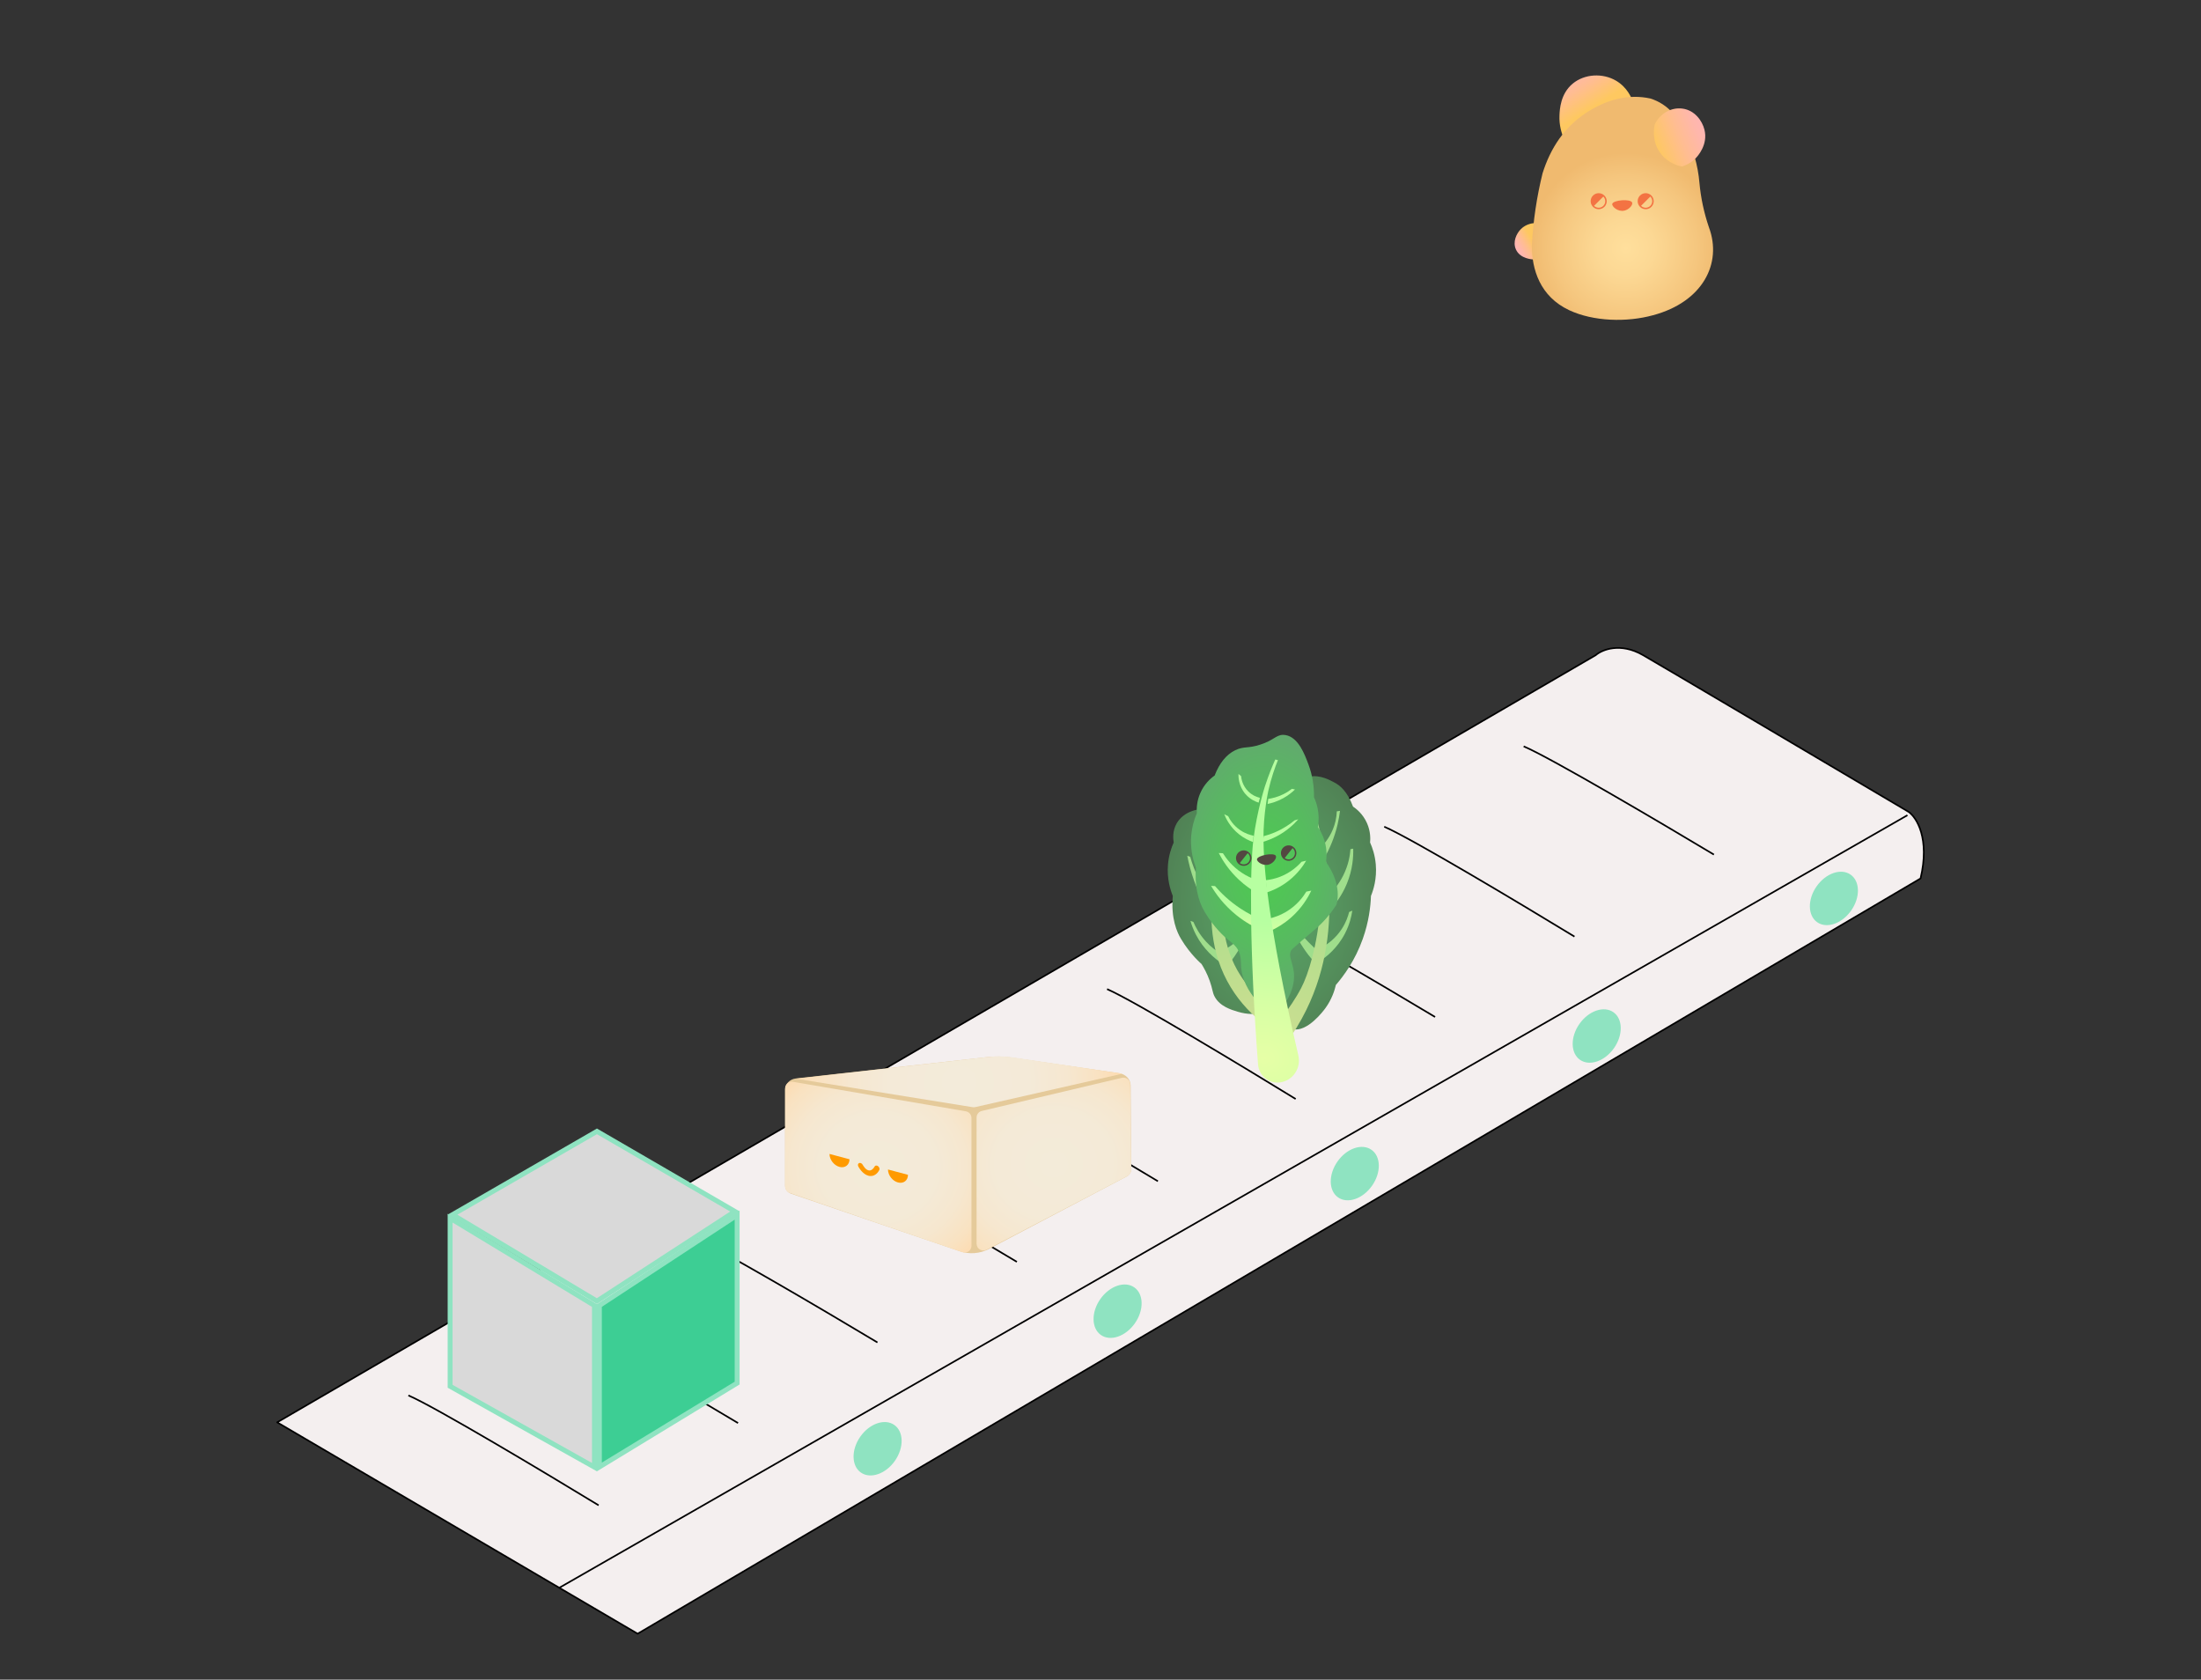 <svg width="1342" height="1024" viewBox="0 0 1342 1024" fill="none" xmlns="http://www.w3.org/2000/svg">
<rect x="0" y="0" width="1342" height="1024" fill="#333333" stroke="none"/>
<path d="M972.922 399.431L169 867.129L388.777 996L1171.01 535.542C1176.79 511.216 1168.6 498.377 1163.78 494.998C1115.58 466.487 1015.72 407.457 1001.84 399.431C987.959 391.406 976.778 396.087 972.922 399.431Z" fill="#F4EFEF" stroke="black" stroke-linejoin="round"/>
<path d="M759 554C775.24 560.859 843.1 600.858 875 620" stroke="black"/>
<path d="M249 850.714C265.24 857.677 333.1 898.282 365 917.714" stroke="black"/>
<path d="M844 504C860.24 510.963 928.1 551.568 960 571" stroke="black"/>
<path d="M334 801.571C350.24 808.43 418.1 848.429 450 867.571" stroke="black"/>
<path d="M929 455C945.24 461.859 1013.1 501.858 1045 521" stroke="black"/>
<path d="M419 752.428C435.24 759.287 503.1 799.286 535 818.428" stroke="black"/>
<path d="M504 703.286C520.24 710.144 588.1 750.144 620 769.286" stroke="black"/>
<path d="M589 653.143C605.38 660.105 673.825 700.711 706 720.143" stroke="black"/>
<path d="M675 603C691.1 609.963 758.375 650.568 790 670" stroke="black"/>
<path d="M341.037 967.974L1163 497" stroke="black"/>
<ellipse cx="535.093" cy="883.231" rx="17.727" ry="12.866" transform="rotate(-54.894 535.093 883.231)" fill="#8FE3C1"/>
<ellipse cx="826.042" cy="715.487" rx="17.727" ry="12.866" transform="rotate(-54.894 826.042 715.487)" fill="#8FE3C1"/>
<ellipse cx="973.554" cy="631.609" rx="17.727" ry="12.866" transform="rotate(-54.894 973.554 631.609)" fill="#8FE3C1"/>
<ellipse cx="1118.17" cy="547.73" rx="17.727" ry="12.866" transform="rotate(-54.894 1118.17 547.73)" fill="#8FE3C1"/>
<ellipse cx="681.423" cy="799.366" rx="17.727" ry="12.866" transform="rotate(-54.894 681.423 799.366)" fill="#8FE3C1"/>
<path d="M362.451 795.896V894.439L274.451 845.146V742.66L362.451 795.896Z" fill="#D9D9D9" stroke="#8FE3C1" stroke-width="3"/>
<path d="M449.451 843.209L365.451 894.33V795.915L449.451 740.778V843.209Z" fill="#3DCE94" stroke="#8FE3C1" stroke-width="3"/>
<path d="M448.086 738.544L363.94 793.231L275.91 740.515L363.971 689.733L448.086 738.544Z" fill="#D9D9D9" stroke="#8FE3C1" stroke-width="3"/>
<path d="M682.433 654.297L616.132 644.664C611.507 643.991 606.806 643.914 602.16 644.435C563.205 648.783 524.247 653.129 485.292 657.477C481.526 657.898 478.691 660.839 478.691 664.333V722.884C478.691 725.049 480.154 726.987 482.363 727.738C516.644 739.434 550.921 751.128 585.202 762.824C591.026 764.811 597.511 764.319 602.902 761.482C630.955 746.721 659.008 731.957 687.061 717.196C688.689 716.339 689.691 714.74 689.681 713.016C689.582 695.926 689.484 678.832 689.382 661.742C689.361 658.027 686.417 654.876 682.433 654.297Z" fill="#E5CA9A"/>
<path d="M478.691 663.566V723.376C478.691 725.123 479.806 726.68 481.473 727.252C516.598 739.308 551.723 751.364 586.845 763.416C589.528 764.335 592.324 762.358 592.324 759.54V681.55C592.324 679.553 590.875 677.848 588.895 677.508L483.52 659.525C480.998 659.095 478.691 661.023 478.691 663.566Z" fill="url(#paint0_radial_5187_5595)"/>
<path d="M595.443 681.285V758.269C595.443 761.355 598.746 763.336 601.496 761.896C630.16 746.905 658.825 731.912 687.486 716.921C688.854 716.206 689.709 714.789 689.691 713.252C689.509 695.845 689.329 678.437 689.146 661.027C689.118 658.396 686.639 656.471 684.061 657.079L598.612 677.295C596.759 677.735 595.443 679.385 595.443 681.285Z" fill="url(#paint1_radial_5187_5595)"/>
<path d="M602.311 644.405L485.232 657.632L593.055 674.998C593.579 675.082 594.117 675.066 594.638 674.946L684.367 654.562L617.851 644.677C612.707 643.914 607.481 643.823 602.311 644.405Z" fill="url(#paint2_radial_5187_5595)"/>
<path d="M529.459 716.772C525.901 715.827 523.622 711.699 523.344 711.175C522.876 710.288 523.094 709.34 523.833 709.052C524.575 708.767 525.552 709.253 526.02 710.139C526.094 710.278 527.838 713.559 530.068 713.588C531.482 713.614 532.646 712.359 533.265 711.175C533.637 710.46 534.58 710.356 535.375 710.958C536.166 711.553 536.503 712.618 536.131 713.333C535.55 714.443 533.873 717.018 530.806 716.96C530.342 716.957 529.892 716.889 529.459 716.772Z" fill="#FF9A00"/>
<path d="M511.864 711.405C515.23 712.301 517.958 710.214 517.958 706.745L505.77 703.503C505.77 706.972 508.499 710.508 511.864 711.405Z" fill="#FF9A00"/>
<path d="M547.52 720.885C550.886 721.781 553.615 719.694 553.615 716.225L541.426 712.983C541.426 716.452 544.151 719.988 547.52 720.885Z" fill="#FF9A00"/>
<path d="M838.849 526.99C838.358 521.271 836.751 516.706 835.375 513.633C835.583 511.486 835.73 506.942 833.505 501.879C830.951 496.065 826.747 492.921 824.957 491.728C821.533 482.458 816.904 478.662 813.336 476.904C811.406 475.953 804.991 472.031 798.243 473.564C785.678 476.42 786.394 494.504 774.53 500.738C768.484 503.914 758.357 504.44 740.363 493.795C730.71 491.63 721.481 495.058 717.495 501.879C714.782 506.521 715.26 511.436 715.625 513.633C714.249 516.703 712.645 521.271 712.151 526.99C711.403 535.674 713.603 542.558 715.088 546.221C713.849 559.986 717.663 568.333 720.081 572.396C725.762 581.94 732.58 587.673 732.58 587.673C733.962 589.876 735.935 593.367 737.58 597.95C739.458 603.174 739.156 604.932 740.637 607.672C743.83 613.584 750.778 615.644 754.802 616.837C766.901 620.423 771.821 615.174 779.523 619.893C784.727 623.082 783.951 626.377 788.134 627.391C797.093 629.563 807.125 616.005 808.132 614.616C812.051 609.202 813.736 603.848 814.522 600.451C819.357 594.876 826.235 585.539 830.909 572.399C834.596 562.038 835.667 552.811 835.902 546.225C837.397 542.558 839.597 535.674 838.849 526.99Z" fill="url(#paint3_radial_5187_5595)"/>
<path d="M750.364 586.283C753.68 581.936 757.231 576.449 760.301 569.761C761.635 566.856 762.726 564.056 763.617 561.421C763.017 561.635 762.417 561.849 761.817 562.066C761.512 562.895 761.136 563.796 760.68 564.744C760.213 565.712 759.673 566.712 759.038 567.719C755.554 573.242 750.859 576.564 747.314 578.508C748.329 581.101 749.346 583.69 750.364 586.283Z" fill="url(#paint4_radial_5187_5595)"/>
<path d="M745.085 587.396C740.668 584.421 733.874 578.877 729.162 569.765C727.632 566.807 726.579 563.972 725.846 561.425C726.446 561.639 727.046 561.853 727.646 562.07C728.969 565.197 731.299 569.656 735.362 574.067C738.306 577.259 741.296 579.491 743.696 581.01C744.159 583.136 744.622 585.266 745.085 587.396Z" fill="url(#paint5_radial_5187_5595)"/>
<path d="M739.531 559.621C735.728 553.948 731.499 546.436 728.141 537.124C726.127 531.538 724.794 526.324 723.902 521.707C724.502 521.921 725.102 522.135 725.702 522.352C726.878 526.552 728.738 531.769 731.752 537.404C734.675 542.867 737.872 547.2 740.64 550.457C740.272 553.509 739.9 556.565 739.531 559.621Z" fill="url(#paint6_radial_5187_5595)"/>
<path d="M800.639 585.729C796.766 581.217 792.449 575.2 788.884 567.54C787.53 564.632 786.442 561.832 785.568 559.2C786.168 559.414 786.768 559.628 787.368 559.846C787.674 560.674 788.049 561.576 788.505 562.523C788.505 562.523 789.214 563.99 790.148 565.498C791.344 567.425 795.716 572.554 802.303 578.786C801.752 581.101 801.194 583.414 800.639 585.729Z" fill="url(#paint7_radial_5187_5595)"/>
<path d="M807.585 522.959C810.547 517.71 813.627 510.872 815.575 502.549C816.249 499.665 816.715 496.921 817.028 494.353C816.379 494.444 815.733 494.539 815.084 494.63C815.014 496.402 814.792 498.381 814.308 500.507C812.701 507.574 809.024 512.591 806.473 515.461C806.845 517.959 807.213 520.458 807.585 522.959Z" fill="url(#paint8_radial_5187_5595)"/>
<path d="M810.917 554.621C813.868 551.509 818.1 546.278 821.195 538.79C824.873 529.892 825.224 521.966 825.083 517.405C824.529 517.496 823.971 517.591 823.416 517.682C823.146 521.356 822.237 527.299 818.971 533.79C816.311 539.081 813.047 542.822 810.637 545.179C810.731 548.327 810.823 551.474 810.917 554.621Z" fill="url(#paint9_radial_5187_5595)"/>
<path d="M805.082 585.729C808.742 583.287 815.423 578.087 820.083 569.063C822.841 563.719 824.006 558.755 824.529 555.176C823.88 555.453 823.234 555.73 822.585 556.007C821.929 558.663 820.672 562.383 818.139 566.284C814.314 572.179 809.524 575.491 806.749 577.115C806.194 579.989 805.64 582.859 805.082 585.729Z" fill="url(#paint10_radial_5187_5595)"/>
<path d="M805.083 552.955C805.434 544.285 804.929 538.131 804.251 529.903C802.855 512.952 800.149 499.069 797.862 489.353C798.234 488.522 798.602 487.687 798.974 486.855C806.834 509.644 821.793 564.116 796.476 615.728C792.76 623.303 788.51 630.135 783.977 636.282C782.124 632.022 780.275 627.763 778.422 623.507C780.201 621.633 782.415 619.146 784.949 615.721C784.949 615.721 789.63 609.493 793.37 602.329C797.697 594.045 803.287 576.438 805.083 552.955Z" fill="url(#paint11_radial_5187_5595)"/>
<path d="M756.476 506.016C754.718 505.089 752.956 504.163 751.198 503.237C748.138 509.633 724.968 560.014 750.366 601.837C756.44 611.837 764.062 619.325 771.476 624.889C770.922 619.889 770.364 614.89 769.81 609.89C763.813 604.869 759.549 599.648 756.476 594.89C733.46 559.298 753.282 513.159 756.476 506.016Z" fill="url(#paint12_radial_5187_5595)"/>
<path d="M768.694 611.837C768.062 611.837 767.459 611.57 767.038 611.093C760.781 604.079 757.321 596.915 756.76 589.792C756.693 588.964 756.669 588.15 756.644 587.364C756.56 584.782 756.483 582.343 755.048 579.512C753.658 576.768 751.823 575.308 749.496 573.459C748.872 572.961 748.223 572.445 747.542 571.873C747.251 571.631 740.366 565.786 734.562 556.032C730.218 548.734 728.376 539.415 729.218 529.054C726.755 522.752 725.755 515.931 726.323 509.296C726.723 504.637 727.878 500.083 729.748 495.753C729.523 492.69 729.755 488.244 731.846 483.483C734.183 478.167 737.783 474.778 740.598 472.789C743.521 465.217 747.714 460.045 753.069 457.407C755.858 456.031 757.988 455.824 760.241 455.603C762.339 455.396 764.718 455.165 768.452 453.947C772.564 452.607 774.863 451.21 776.709 450.091C778.554 448.968 780.151 448 782.379 448C782.842 448 783.309 448.042 783.807 448.126C791.657 449.47 795.531 459.933 797.847 466.185C800.184 472.494 801.296 479.171 801.163 486.037C802.156 488.185 802.9 490.437 803.377 492.739C804.163 496.535 804.222 500.412 803.559 504.279C805.166 506.577 806.43 509.075 807.314 511.717C808.781 516.089 809.181 520.829 808.486 525.492C812.283 530.829 817.578 540.622 814.977 551.155C814.918 551.397 814.816 551.628 814.679 551.839C810.858 557.681 806.521 562.646 801.78 566.6C798.885 569.017 796.615 570.982 792.095 574.901C787.836 578.593 787.404 579.045 787.099 579.708C786.179 581.705 786.607 583.413 787.509 586.505C788.099 588.522 788.765 590.81 788.962 593.62C789.323 598.792 787.916 604.171 784.783 609.606C784.418 610.241 783.762 610.655 783.032 610.711L768.866 611.823C768.813 611.834 768.754 611.837 768.694 611.837Z" fill="url(#paint13_radial_5187_5595)"/>
<path d="M755.389 508.556C758.596 511.131 761.772 512.559 764.07 513.363C764.158 512.072 764.249 510.78 764.337 509.489C762.435 509.121 759.294 508.258 756.056 506.016C751.848 503.107 749.743 499.444 748.841 497.602C748.041 497.202 747.238 496.802 746.438 496.398C747.532 499.118 750.038 504.258 755.389 508.556Z" fill="url(#paint14_radial_5187_5595)"/>
<path d="M772.887 490.125C775.318 489.634 778.705 488.669 782.371 486.651C785.561 484.897 787.94 482.911 789.586 481.308C788.961 481.174 788.34 481.041 787.716 480.908C786.323 481.992 784.547 483.181 782.371 484.248C778.88 485.957 775.659 486.708 773.29 487.051C773.153 488.076 773.02 489.1 772.887 490.125Z" fill="url(#paint15_radial_5187_5595)"/>
<path d="M771.818 536.604C771.997 539.099 772.176 541.59 772.352 544.085C775.664 543.011 780.696 540.941 785.844 536.871C791.318 532.545 794.595 527.801 796.395 524.717C795.462 524.938 794.525 525.162 793.592 525.383C791.342 527.903 787.118 531.92 780.636 534.464C777.296 535.78 774.236 536.355 771.818 536.604Z" fill="url(#paint16_radial_5187_5595)"/>
<path d="M770.484 509.759C770.351 510.917 770.217 512.075 770.084 513.233C772.603 512.496 775.533 511.405 778.632 509.759C784.713 506.532 788.931 502.504 791.587 499.476C790.829 499.697 790.075 499.921 789.317 500.142C786.562 502.416 782.751 505.065 777.828 507.219C775.186 508.381 772.698 509.188 770.484 509.759Z" fill="url(#paint17_radial_5187_5595)"/>
<path d="M796.502 543.576C794.67 546.6 790.905 551.863 784.252 555.842C780.519 558.077 776.985 559.242 774.301 559.884C774.543 562.361 774.782 564.842 775.024 567.319C778.417 565.747 782.824 563.252 787.27 559.323C793.898 553.46 797.572 547.077 799.516 542.969C798.513 543.172 797.506 543.376 796.502 543.576Z" fill="url(#paint18_radial_5187_5595)"/>
<path d="M759.396 484.115C762.312 487.473 765.775 488.81 767.41 489.325C767.677 488.346 767.944 487.368 768.21 486.389C766.817 486.062 763.821 485.157 761.133 482.515C757.438 478.887 756.848 474.459 756.725 473.164C756.192 472.719 755.655 472.273 755.122 471.828C755.076 473.28 755.059 479.122 759.396 484.115Z" fill="url(#paint19_radial_5187_5595)"/>
<path d="M766.476 544.485C766.119 541.723 765.764 538.966 765.406 536.204C763.006 535.348 760.125 534.054 757.125 532.064C751.188 528.127 747.609 523.342 745.637 520.177C744.791 520.131 743.945 520.089 743.1 520.043C745.352 524.433 749.156 530.52 755.388 536.338C759.322 540.008 763.217 542.629 766.476 544.485Z" fill="url(#paint20_radial_5187_5595)"/>
<path d="M768.48 560.375C764.883 558.86 760.767 556.797 756.458 553.965C749.476 549.372 744.37 544.327 740.829 540.208C740.029 540.162 739.226 540.12 738.426 540.074C741.247 544.846 746.096 551.691 753.921 557.972C759.434 562.396 764.799 565.231 769.014 567.052C768.835 564.828 768.659 562.603 768.48 560.375Z" fill="url(#paint21_radial_5187_5595)"/>
<path d="M770.365 511.851C770.221 495.911 773.291 482.248 773.291 482.248C775.126 474.076 777.481 467.592 779.169 463.417L777.565 463.017C775.934 466.656 773.579 472.269 771.288 479.311C771.288 479.311 766.484 494.076 764.256 511.577C762.01 529.208 761.817 580.199 767.059 648.962C767.561 655.52 773.288 660.551 779.839 659.951C780.014 659.934 780.19 659.916 780.365 659.895C780.541 659.874 780.72 659.846 780.892 659.818C788.506 658.576 793.384 650.997 791.64 643.482C772.554 561.288 770.498 526.801 770.365 511.851Z" fill="url(#paint22_radial_5187_5595)"/>
<path d="M766.403 523.847C766.248 525.363 770.154 528.257 773.87 526.994C776.653 526.047 778.6 523.019 777.905 521.759C776.684 519.552 766.641 521.524 766.403 523.847Z" fill="#534741"/>
<path d="M761.265 519.464C759.233 517.84 756.268 518.173 754.644 520.205C753.019 522.236 753.352 525.201 755.384 526.826C757.416 528.45 760.381 528.117 762.006 526.085C763.63 524.054 763.3 521.089 761.265 519.464ZM761.328 525.545C760.002 527.205 757.584 527.471 755.928 526.148L760.725 520.145C762.384 521.468 762.655 523.885 761.328 525.545Z" fill="#534741"/>
<path d="M788.658 516.405C786.626 514.78 783.661 515.114 782.036 517.145C780.412 519.177 780.745 522.141 782.777 523.766C784.808 525.391 787.773 525.057 789.398 523.026C791.023 520.991 790.689 518.029 788.658 516.405ZM788.721 522.482C787.394 524.141 784.977 524.408 783.321 523.085L788.117 517.082C789.774 518.408 790.044 520.826 788.721 522.482Z" fill="#534741"/>
<path d="M942.546 156.367C942.972 155.457 945.578 149.626 942.775 143.334C940.76 138.819 937.119 136.66 935.862 135.989C934.693 136.052 930.551 136.411 927.291 139.697C924.575 142.432 922.237 147.438 924.269 152.034C926.854 157.876 934.341 158.164 935.365 158.189C938.672 158.262 941.229 157.093 942.546 156.367Z" fill="url(#paint23_linear_5187_5595)"/>
<path d="M953.312 83.965C952.164 81.212 950.568 76.364 950.846 70.272C951.012 66.642 951.449 57.148 958.946 50.962C966.197 44.976 977.219 44.425 985.358 49.207C992.147 53.199 994.781 59.638 995.57 61.846C992.573 65.701 987.478 71.252 979.723 75.889C968.986 82.314 958.728 83.652 953.312 83.965Z" fill="url(#paint24_linear_5187_5595)"/>
<path d="M1007.97 192.16C991.852 196.605 971.501 196.005 956.816 189.13C938.926 180.757 933.925 164.161 933.989 149.506C934.802 134.75 936.958 120.134 940.542 105.606C945.205 90.898 953.664 76.595 969.993 66.975C980.442 60.821 993 57.131 1006.28 60.059C1017.51 63.605 1023.36 72.189 1027.28 80.19C1032.25 90.333 1035.28 100.694 1036.19 111.494C1037.03 120.689 1038.94 129.634 1041.97 138.573C1050.22 160.597 1038.15 184.064 1007.97 192.16Z" fill="url(#paint25_radial_5187_5595)"/>
<path d="M1025.5 101.519C1023.88 101.21 1017.17 99.739 1012.47 93.444C1006.75 85.769 1008.66 77.129 1008.95 75.89C1012.05 69.177 1019 65.269 1025.88 66.214C1033.36 67.239 1037.87 73.615 1039.24 79.049C1041.57 88.297 1034.94 95.382 1034 96.351C1030.91 99.546 1027.42 100.922 1025.5 101.519Z" fill="url(#paint26_linear_5187_5595)"/>
<path d="M983.027 124.309C982.692 125.854 986.394 129.287 990.38 128.409C993.363 127.753 995.729 124.856 995.152 123.48C994.144 121.068 983.538 121.942 983.027 124.309Z" fill="#F37343"/>
<path d="M978.222 119.204C976.31 117.297 973.208 117.297 971.295 119.204C969.383 121.11 969.383 124.203 971.295 126.11C973.208 128.016 976.31 128.016 978.222 126.11C980.135 124.203 980.135 121.11 978.222 119.204ZM977.585 125.474C976.025 127.03 973.496 127.03 971.936 125.474L977.585 119.843C979.145 121.395 979.145 123.915 977.585 125.474Z" fill="#F37343"/>
<path d="M1006.88 119.204C1004.97 117.297 1001.87 117.297 999.954 119.204C998.041 121.11 998.041 124.203 999.954 126.11C1001.87 128.016 1004.97 128.016 1006.88 126.11C1008.79 124.203 1008.79 121.11 1006.88 119.204ZM1006.24 125.474C1004.68 127.03 1002.15 127.03 1000.59 125.474L1006.24 119.843C1007.8 121.395 1007.8 123.915 1006.24 125.474Z" fill="#F37343"/>
<defs>
<radialGradient id="paint0_radial_5187_5595" cx="0" cy="0" r="1" gradientUnits="userSpaceOnUse" gradientTransform="translate(535.505 711.551) scale(83.69 76.999)">
<stop stop-color="#F3EBD9"/>
<stop offset="0.413" stop-color="#F4EAD7"/>
<stop offset="0.639" stop-color="#F6E7CF"/>
<stop offset="0.82" stop-color="#F9E2C1"/>
<stop offset="0.976" stop-color="#FEDAAE"/>
<stop offset="1" stop-color="#FFD9AA"/>
</radialGradient>
<radialGradient id="paint1_radial_5187_5595" cx="0" cy="0" r="1" gradientUnits="userSpaceOnUse" gradientTransform="translate(642.563 709.667) scale(85.712 78.86)">
<stop stop-color="#F3EBD9"/>
<stop offset="0.413" stop-color="#F4EAD7"/>
<stop offset="0.639" stop-color="#F6E7CF"/>
<stop offset="0.82" stop-color="#F9E2C1"/>
<stop offset="0.976" stop-color="#FEDAAE"/>
<stop offset="1" stop-color="#FFD9AA"/>
</radialGradient>
<radialGradient id="paint2_radial_5187_5595" cx="0" cy="0" r="1" gradientUnits="userSpaceOnUse" gradientTransform="translate(584.796 659.537) scale(102.408 94.222)">
<stop stop-color="#F3EBDA"/>
<stop offset="0.416" stop-color="#F4EAD8"/>
<stop offset="0.644" stop-color="#F6E7D0"/>
<stop offset="0.825" stop-color="#F9E2C2"/>
<stop offset="0.982" stop-color="#FEDBAF"/>
<stop offset="1" stop-color="#FFDAAC"/>
</radialGradient>
<radialGradient id="paint3_radial_5187_5595" cx="0" cy="0" r="1" gradientUnits="userSpaceOnUse" gradientTransform="translate(775.502 550.413) scale(70.689 94.107)">
<stop stop-color="#5AA668"/>
<stop offset="0.487" stop-color="#56965F"/>
<stop offset="1" stop-color="#508054"/>
</radialGradient>
<radialGradient id="paint4_radial_5187_5595" cx="0" cy="0" r="1" gradientUnits="userSpaceOnUse" gradientTransform="translate(817.422 705.298) rotate(-128.456) scale(35.975 62.922)">
<stop stop-color="#C8DE90"/>
<stop offset="0.457" stop-color="#B8DE8E"/>
<stop offset="1" stop-color="#9FDE8C"/>
</radialGradient>
<radialGradient id="paint5_radial_5187_5595" cx="0" cy="0" r="1" gradientUnits="userSpaceOnUse" gradientTransform="translate(711.767 687.902) rotate(-51.544) scale(28.316 49.526)">
<stop stop-color="#C8DE90"/>
<stop offset="0.457" stop-color="#B8DE8E"/>
<stop offset="1" stop-color="#9FDE8C"/>
</radialGradient>
<radialGradient id="paint6_radial_5187_5595" cx="0" cy="0" r="1" gradientUnits="userSpaceOnUse" gradientTransform="translate(599.798 766.727) rotate(-51.544) scale(65.142 113.936)">
<stop stop-color="#C8DE90"/>
<stop offset="0.457" stop-color="#B8DE8E"/>
<stop offset="1" stop-color="#9FDE8C"/>
</radialGradient>
<radialGradient id="paint7_radial_5187_5595" cx="0" cy="0" r="1" gradientUnits="userSpaceOnUse" gradientTransform="translate(743.397 701.73) rotate(-51.544) scale(34.296 59.985)">
<stop stop-color="#C8DE90"/>
<stop offset="0.457" stop-color="#B8DE8E"/>
<stop offset="1" stop-color="#9FDE8C"/>
</radialGradient>
<radialGradient id="paint8_radial_5187_5595" cx="0" cy="0" r="1" gradientUnits="userSpaceOnUse" gradientTransform="translate(945.688 703.977) rotate(-128.456) scale(59.066 103.309)">
<stop stop-color="#C8DE90"/>
<stop offset="0.457" stop-color="#B8DE8E"/>
<stop offset="1" stop-color="#9FDE8C"/>
</radialGradient>
<radialGradient id="paint9_radial_5187_5595" cx="0" cy="0" r="1" gradientUnits="userSpaceOnUse" gradientTransform="translate(963.412 769.435) rotate(-128.456) scale(68.538 119.876)">
<stop stop-color="#C8DE90"/>
<stop offset="0.457" stop-color="#B8DE8E"/>
<stop offset="1" stop-color="#9FDE8C"/>
</radialGradient>
<radialGradient id="paint10_radial_5187_5595" cx="0" cy="0" r="1" gradientUnits="userSpaceOnUse" gradientTransform="translate(869.917 721.429) rotate(-128.456) scale(39.593 69.251)">
<stop stop-color="#C8DE90"/>
<stop offset="0.457" stop-color="#B8DE8E"/>
<stop offset="1" stop-color="#9FDE8C"/>
</radialGradient>
<radialGradient id="paint11_radial_5187_5595" cx="0" cy="0" r="1" gradientUnits="userSpaceOnUse" gradientTransform="translate(783.923 624.599) rotate(-79.874) scale(99.742 132.815)">
<stop stop-color="#C8DE90"/>
<stop offset="0.457" stop-color="#B8DE8E"/>
<stop offset="1" stop-color="#9FDE8C"/>
</radialGradient>
<radialGradient id="paint12_radial_5187_5595" cx="0" cy="0" r="1" gradientUnits="userSpaceOnUse" gradientTransform="translate(764.006 617.702) rotate(-100.126) scale(93.967 125.125)">
<stop stop-color="#C8DE90"/>
<stop offset="0.457" stop-color="#B8DE8E"/>
<stop offset="1" stop-color="#9FDE8C"/>
</radialGradient>
<radialGradient id="paint13_radial_5187_5595" cx="0" cy="0" r="1" gradientUnits="userSpaceOnUse" gradientTransform="translate(770.921 529.906) scale(59.444 91.095)">
<stop stop-color="#4CCC4F"/>
<stop offset="0.487" stop-color="#56BC5E"/>
<stop offset="1" stop-color="#64A671"/>
</radialGradient>
<radialGradient id="paint14_radial_5187_5595" cx="0" cy="0" r="1" gradientUnits="userSpaceOnUse" gradientTransform="translate(766.67 574.825) rotate(-96.671) scale(22.409 39.2)">
<stop stop-color="#E6FFA6"/>
<stop offset="0.407" stop-color="#D6FFA4"/>
<stop offset="1" stop-color="#B7FFA1"/>
</radialGradient>
<radialGradient id="paint15_radial_5187_5595" cx="0" cy="0" r="1" gradientUnits="userSpaceOnUse" gradientTransform="translate(766.668 574.825) rotate(-96.671) scale(22.409 39.2)">
<stop stop-color="#E6FFA6"/>
<stop offset="0.407" stop-color="#D6FFA4"/>
<stop offset="1" stop-color="#B7FFA1"/>
</radialGradient>
<radialGradient id="paint16_radial_5187_5595" cx="0" cy="0" r="1" gradientUnits="userSpaceOnUse" gradientTransform="translate(766.67 574.825) rotate(-96.671) scale(22.409 39.2)">
<stop stop-color="#E6FFA6"/>
<stop offset="0.407" stop-color="#D6FFA4"/>
<stop offset="1" stop-color="#B7FFA1"/>
</radialGradient>
<radialGradient id="paint17_radial_5187_5595" cx="0" cy="0" r="1" gradientUnits="userSpaceOnUse" gradientTransform="translate(766.669 574.825) rotate(-96.671) scale(22.409 39.2)">
<stop stop-color="#E6FFA6"/>
<stop offset="0.407" stop-color="#D6FFA4"/>
<stop offset="1" stop-color="#B7FFA1"/>
</radialGradient>
<radialGradient id="paint18_radial_5187_5595" cx="0" cy="0" r="1" gradientUnits="userSpaceOnUse" gradientTransform="translate(770.413 578.874) rotate(-108.022) scale(22.411 39.201)">
<stop stop-color="#E6FFA6"/>
<stop offset="0.407" stop-color="#D6FFA4"/>
<stop offset="1" stop-color="#B7FFA1"/>
</radialGradient>
<radialGradient id="paint19_radial_5187_5595" cx="0" cy="0" r="1" gradientUnits="userSpaceOnUse" gradientTransform="translate(766.67 574.826) rotate(-96.671) scale(22.409 39.2)">
<stop stop-color="#E6FFA6"/>
<stop offset="0.407" stop-color="#D6FFA4"/>
<stop offset="1" stop-color="#B7FFA1"/>
</radialGradient>
<radialGradient id="paint20_radial_5187_5595" cx="0" cy="0" r="1" gradientUnits="userSpaceOnUse" gradientTransform="translate(766.669 574.826) rotate(-96.671) scale(22.409 39.2)">
<stop stop-color="#E6FFA6"/>
<stop offset="0.407" stop-color="#D6FFA4"/>
<stop offset="1" stop-color="#B7FFA1"/>
</radialGradient>
<radialGradient id="paint21_radial_5187_5595" cx="0" cy="0" r="1" gradientUnits="userSpaceOnUse" gradientTransform="translate(766.669 574.825) rotate(-96.671) scale(22.409 39.2)">
<stop stop-color="#E6FFA6"/>
<stop offset="0.407" stop-color="#D6FFA4"/>
<stop offset="1" stop-color="#B7FFA1"/>
</radialGradient>
<radialGradient id="paint22_radial_5187_5595" cx="0" cy="0" r="1" gradientUnits="userSpaceOnUse" gradientTransform="translate(770.447 645.15) rotate(-81.87) scale(83.779 111.557)">
<stop stop-color="#E6FFA6"/>
<stop offset="0.407" stop-color="#D6FFA4"/>
<stop offset="1" stop-color="#B7FFA1"/>
</radialGradient>
<linearGradient id="paint23_linear_5187_5595" x1="925.191" y1="153.127" x2="935.05" y2="147.652" gradientUnits="userSpaceOnUse">
<stop stop-color="#FFB5B5"/>
<stop offset="0.195" stop-color="#FFB7AB"/>
<stop offset="0.523" stop-color="#FFBD91"/>
<stop offset="0.942" stop-color="#FEC766"/>
<stop offset="1" stop-color="#FEC860"/>
</linearGradient>
<linearGradient id="paint24_linear_5187_5595" x1="955.096" y1="41.586" x2="970.325" y2="65.944" gradientUnits="userSpaceOnUse">
<stop stop-color="#FFB5B5"/>
<stop offset="0.195" stop-color="#FFB7AB"/>
<stop offset="0.523" stop-color="#FFBD91"/>
<stop offset="0.942" stop-color="#FEC766"/>
<stop offset="1" stop-color="#FEC860"/>
</linearGradient>
<radialGradient id="paint25_radial_5187_5595" cx="0" cy="0" r="1" gradientUnits="userSpaceOnUse" gradientTransform="translate(991.299 151.253) scale(58.354 58.178)">
<stop stop-color="#FFDF9C"/>
<stop offset="0.293" stop-color="#FCD894"/>
<stop offset="0.748" stop-color="#F5C67E"/>
<stop offset="1" stop-color="#F0BA6F"/>
</radialGradient>
<linearGradient id="paint26_linear_5187_5595" x1="1050.67" y1="73.096" x2="1009.54" y2="89.267" gradientUnits="userSpaceOnUse">
<stop stop-color="white"/>
<stop offset="0.254" stop-color="#FFB5B5"/>
<stop offset="0.399" stop-color="#FFB7AB"/>
<stop offset="0.644" stop-color="#FFBD91"/>
<stop offset="0.957" stop-color="#FEC766"/>
<stop offset="1" stop-color="#FEC860"/>
</linearGradient>
</defs>
</svg>
